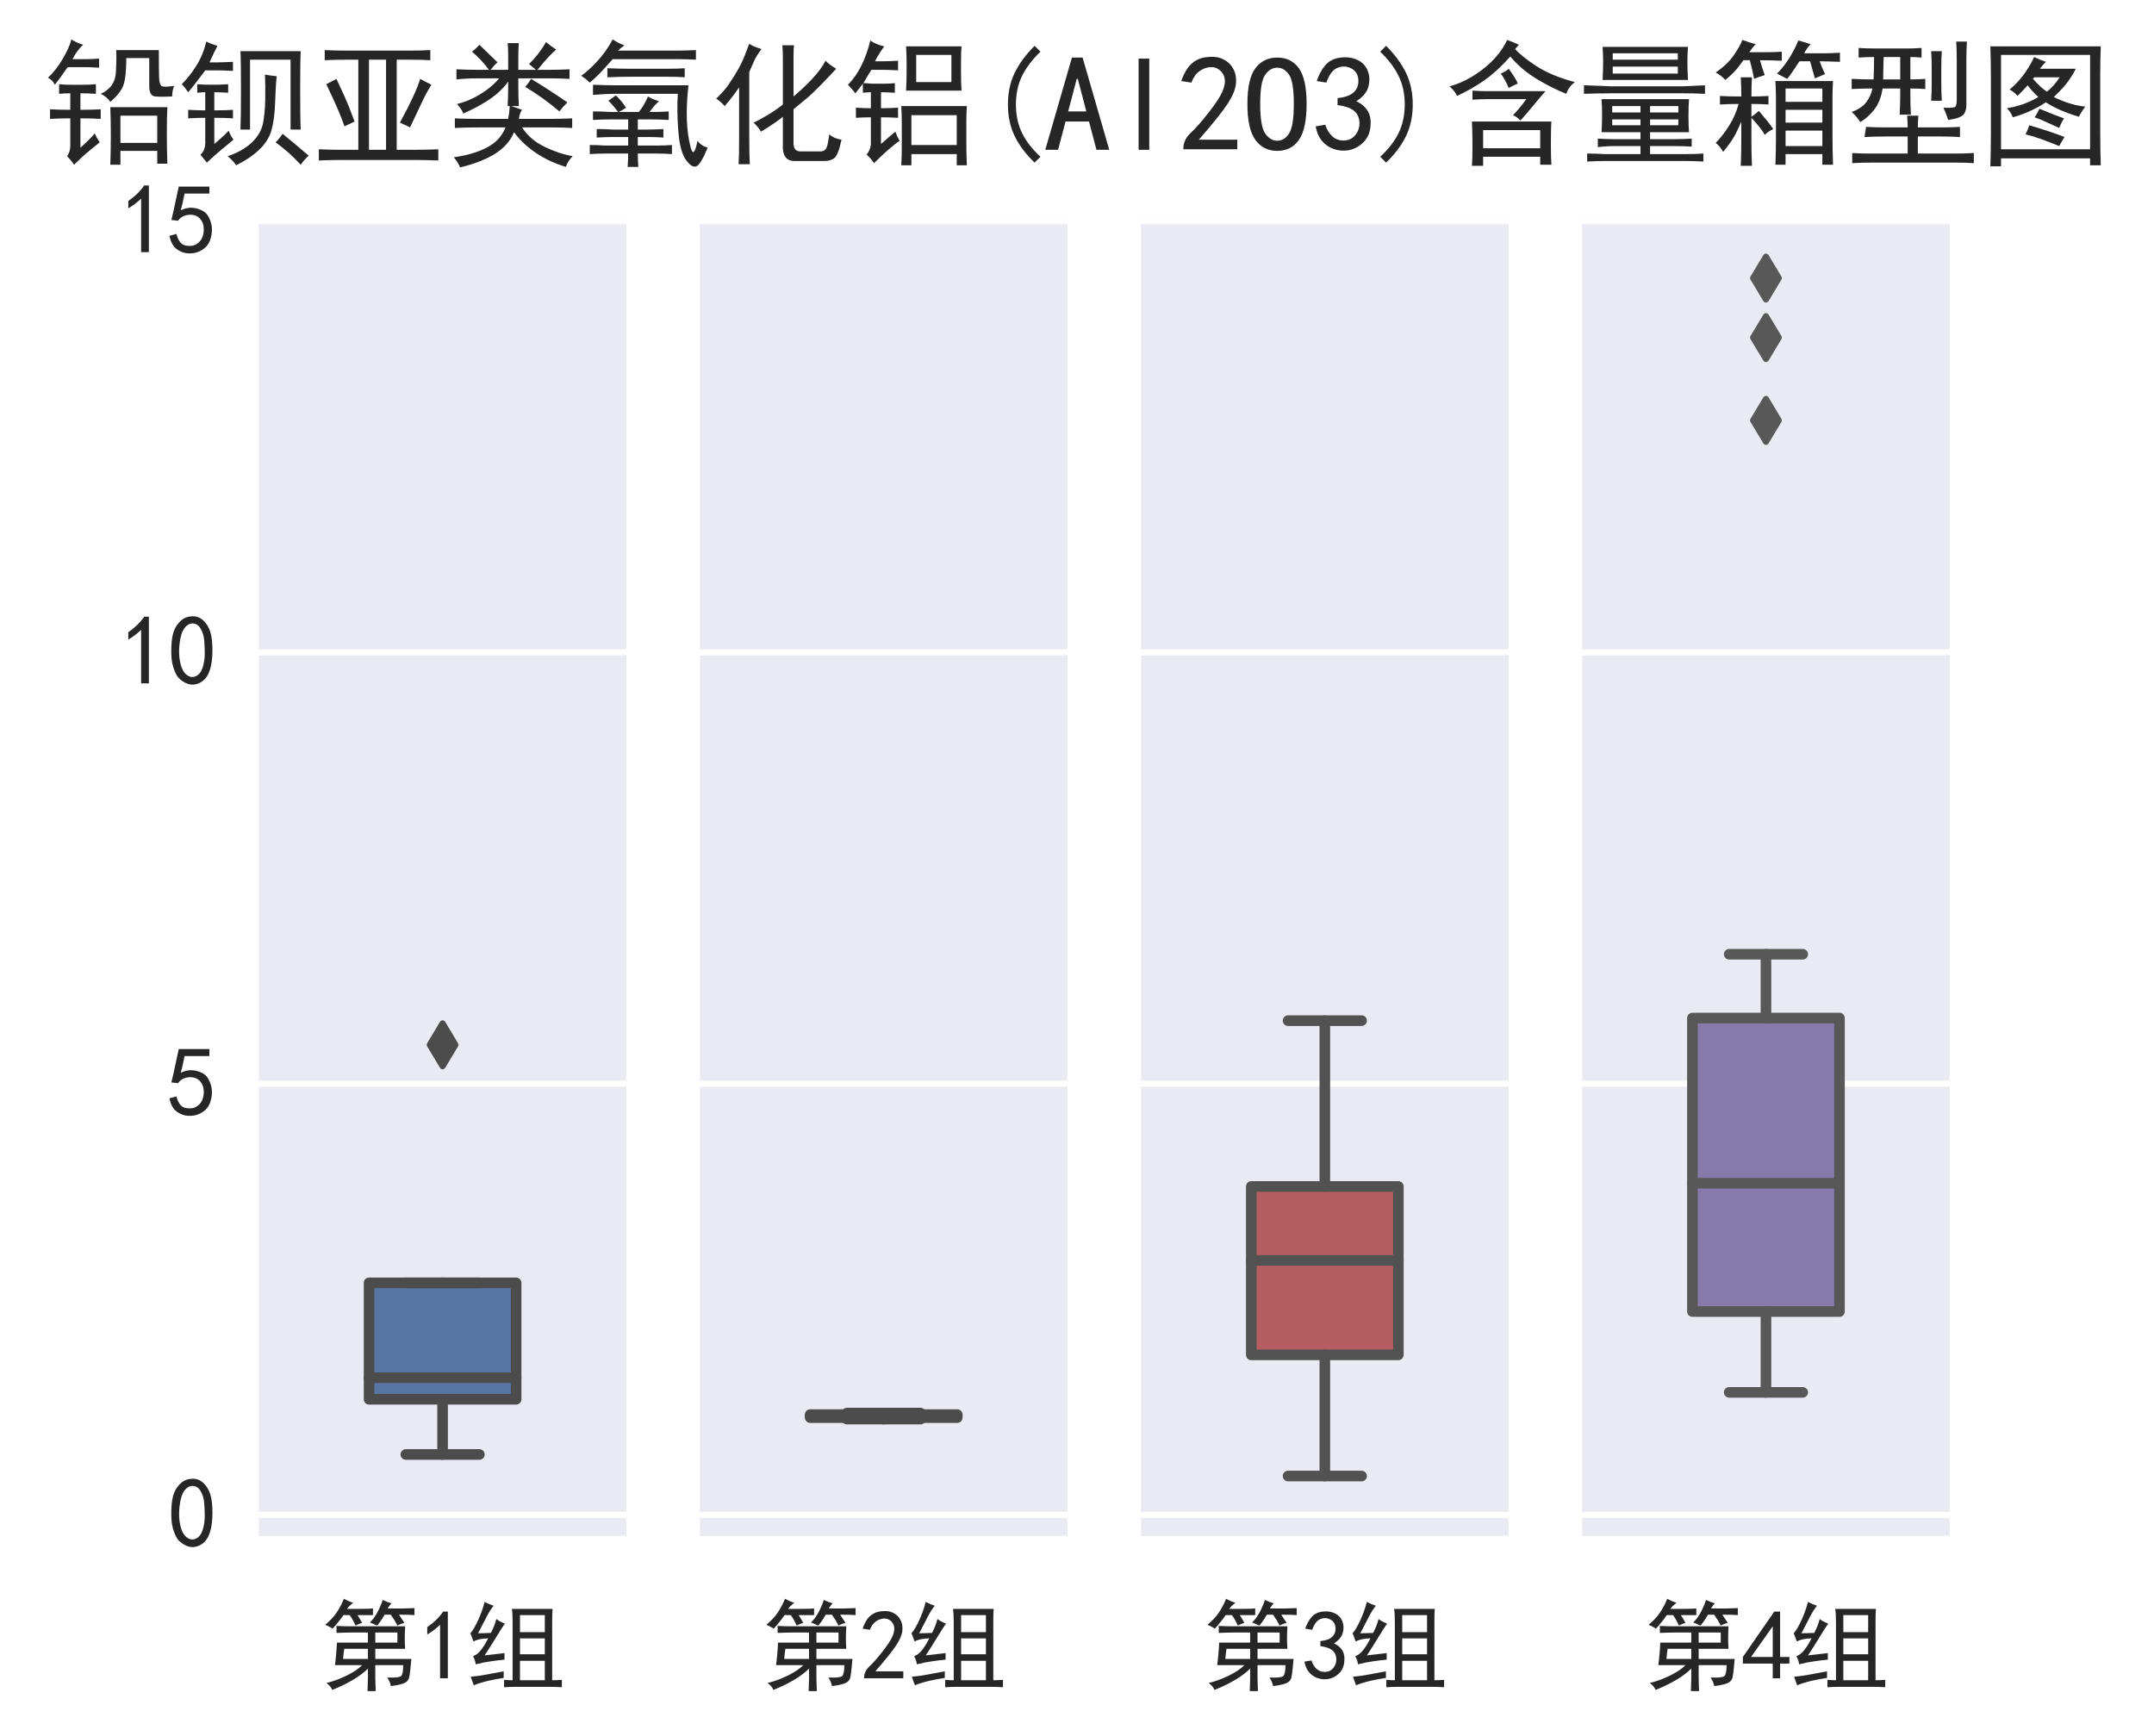 <?xml version="1.0" encoding="utf-8" standalone="no"?>
<!DOCTYPE svg PUBLIC "-//W3C//DTD SVG 1.1//EN"
  "http://www.w3.org/Graphics/SVG/1.1/DTD/svg11.dtd">
<svg xmlns:xlink="http://www.w3.org/1999/xlink" width="355.4pt" height="286.515pt" viewBox="0 0 355.4 286.515" xmlns="http://www.w3.org/2000/svg" version="1.1">
 <defs>
  <style type="text/css">*{stroke-linejoin: round; stroke-linecap: butt}</style>
 </defs>
 <g id="figure_1">
  <g id="patch_1">
   <path d="M 0 286.515 
L 355.4 286.515 
L 355.4 0 
L 0 0 
z
" style="fill: #ffffff"/>
  </g>
  <g id="axes_1">
   <g id="patch_2">
    <path d="M 42.7 253.44 
L 103.352 253.44 
L 103.352 36 
L 42.7 36 
z
" style="fill: #eaeaf2"/>
   </g>
   <g id="matplotlib.axis_1">
    <g id="xtick_1">
     <g id="line2d_1"/>
    </g>
    <g id="text_1">
     <!-- 第1组 -->
     <g style="fill: #262626" transform="translate(53.026 277.315)scale(0.16 -0.16)">
      <defs>
       <path id="SimHei-7b2c" d="M 4475 -350 
Q 4450 -125 4250 200 
Q 4900 175 5087 262 
Q 5275 350 5275 1000 
L 3475 1000 
L 3475 175 
Q 3475 -50 3500 -675 
L 2975 -675 
Q 3000 -25 3000 175 
L 3000 775 
Q 2625 400 2037 50 
Q 1450 -300 700 -600 
Q 600 -350 325 -150 
Q 900 -25 1600 312 
Q 2300 650 2625 1000 
L 875 1000 
Q 975 1750 1000 2450 
L 3000 2450 
L 3000 3100 
L 1975 3100 
Q 1525 3100 975 3075 
L 975 3525 
Q 1525 3500 1825 3500 
L 5400 3500 
Q 5375 3050 5375 2725 
Q 5375 2400 5400 2050 
L 3475 2050 
L 3475 1400 
L 5800 1400 
Q 5725 525 5662 225 
Q 5600 -75 5275 -187 
Q 4950 -300 4475 -350 
z
M 2050 5025 
Q 1775 4800 1650 4625 
L 2500 4625 
Q 3025 4625 3325 4650 
L 3325 4225 
L 2325 4225 
Q 2475 4000 2625 3725 
Q 2400 3650 2200 3550 
Q 2050 3900 1825 4225 
L 1425 4225 
Q 1150 3825 725 3350 
Q 500 3500 250 3600 
Q 700 3975 975 4375 
Q 1250 4775 1450 5275 
Q 1825 5075 2050 5025 
z
M 3600 3550 
Q 3350 3650 3125 3750 
Q 3375 3975 3600 4387 
Q 3825 4800 3950 5200 
Q 4225 5075 4525 4975 
Q 4400 4875 4275 4650 
L 5250 4650 
Q 5425 4650 6000 4675 
L 6000 4225 
Q 5625 4250 5000 4250 
Q 5175 4000 5350 3725 
Q 5075 3650 4900 3550 
Q 4725 3900 4475 4250 
L 4075 4250 
Q 3850 3850 3600 3550 
z
M 3000 1400 
L 3000 2050 
L 1475 2050 
Q 1425 1750 1400 1400 
L 3000 1400 
z
M 4900 2450 
L 4900 3100 
L 3475 3100 
L 3475 2450 
L 4900 2450 
z
" transform="scale(0.016)"/>
       <path id="SimHei-31" d="M 1400 3600 
Q 1075 3275 575 2975 
L 575 3450 
Q 1200 3875 1600 4450 
L 1900 4450 
L 1900 150 
L 1400 150 
L 1400 3600 
z
" transform="scale(0.016)"/>
       <path id="SimHei-7ec4" d="M 6125 -425 
Q 5750 -400 5225 -400 
L 3275 -400 
Q 2775 -400 2400 -425 
L 2400 50 
Q 2725 25 2950 25 
L 2950 3775 
Q 2950 4375 2900 4625 
L 5525 4625 
Q 5500 4400 5500 3775 
L 5500 25 
Q 5825 25 6125 50 
L 6125 -425 
z
M 1725 4825 
Q 1500 4550 1287 4137 
Q 1075 3725 725 3050 
Q 950 3050 1550 3075 
Q 1800 3550 1900 3975 
Q 2075 3825 2450 3675 
Q 2225 3350 1937 2875 
Q 1650 2400 1150 1625 
Q 1950 1725 2425 1775 
L 2425 1350 
Q 2100 1325 1575 1250 
Q 1050 1175 575 1050 
Q 550 1300 400 1575 
Q 675 1675 912 1975 
Q 1150 2275 1375 2725 
Q 1225 2725 950 2687 
Q 675 2650 425 2525 
Q 325 2825 225 3050 
Q 450 3300 712 3862 
Q 975 4425 1150 5075 
Q 1425 4925 1725 4825 
z
M 5025 25 
L 5025 1275 
L 3425 1275 
L 3425 25 
L 5025 25 
z
M 5025 3125 
L 5025 4225 
L 3425 4225 
L 3425 3125 
L 5025 3125 
z
M 5025 1700 
L 5025 2725 
L 3425 2725 
L 3425 1700 
L 5025 1700 
z
M 2375 175 
Q 1875 100 1375 -12 
Q 875 -125 450 -300 
Q 375 -75 250 250 
Q 925 325 1162 375 
Q 1400 425 2375 600 
L 2375 175 
z
" transform="scale(0.016)"/>
      </defs>
      <use xlink:href="#SimHei-7b2c"/>
      <use xlink:href="#SimHei-31" x="100"/>
      <use xlink:href="#SimHei-7ec4" x="150"/>
     </g>
    </g>
   </g>
   <g id="matplotlib.axis_2">
    <g id="ytick_1">
     <g id="line2d_2">
      <path d="M 42.7 249.96 
L 103.352 249.96 
" clip-path="url(#pba4dec452f)" style="fill: none; stroke: #ffffff; stroke-linecap: round"/>
     </g>
     <g id="line2d_3"/>
     <g id="text_2">
      <!-- 0 -->
      <g style="fill: #262626" transform="translate(27.7 255.46)scale(0.16 -0.16)">
       <defs>
        <path id="SimHei-30" d="M 225 2537 
Q 250 3200 412 3587 
Q 575 3975 875 4225 
Q 1175 4475 1612 4475 
Q 2050 4475 2375 4112 
Q 2700 3750 2800 3200 
Q 2900 2650 2862 1937 
Q 2825 1225 2612 775 
Q 2400 325 1975 150 
Q 1550 -25 1125 187 
Q 700 400 525 750 
Q 350 1100 275 1487 
Q 200 1875 225 2537 
z
M 750 2687 
Q 675 2000 800 1462 
Q 925 925 1212 700 
Q 1500 475 1800 612 
Q 2100 750 2237 1162 
Q 2375 1575 2375 2062 
Q 2375 2550 2337 2950 
Q 2300 3350 2112 3675 
Q 1925 4000 1612 4012 
Q 1300 4025 1062 3700 
Q 825 3375 750 2687 
z
" transform="scale(0.016)"/>
       </defs>
       <use xlink:href="#SimHei-30"/>
      </g>
     </g>
    </g>
    <g id="ytick_2">
     <g id="line2d_4">
      <path d="M 42.7 178.804 
L 103.352 178.804 
" clip-path="url(#pba4dec452f)" style="fill: none; stroke: #ffffff; stroke-linecap: round"/>
     </g>
     <g id="line2d_5"/>
     <g id="text_3">
      <!-- 5 -->
      <g style="fill: #262626" transform="translate(27.7 184.304)scale(0.16 -0.16)">
       <defs>
        <path id="SimHei-35" d="M 550 1325 
Q 725 650 1150 575 
Q 1575 500 1837 662 
Q 2100 825 2212 1087 
Q 2325 1350 2312 1675 
Q 2300 2000 2137 2225 
Q 1975 2450 1725 2525 
Q 1475 2600 1162 2525 
Q 850 2450 650 2175 
L 225 2225 
Q 275 2375 700 4375 
L 2675 4375 
L 2675 3925 
L 1075 3925 
Q 950 3250 825 2850 
Q 1200 3025 1525 3012 
Q 1850 3000 2150 2862 
Q 2450 2725 2587 2487 
Q 2725 2250 2787 2012 
Q 2850 1775 2837 1500 
Q 2825 1225 2725 937 
Q 2625 650 2425 462 
Q 2225 275 1937 162 
Q 1650 50 1275 75 
Q 900 100 562 350 
Q 225 600 100 1200 
L 550 1325 
z
" transform="scale(0.016)"/>
       </defs>
       <use xlink:href="#SimHei-35"/>
      </g>
     </g>
    </g>
    <g id="ytick_3">
     <g id="line2d_6">
      <path d="M 42.7 107.647 
L 103.352 107.647 
" clip-path="url(#pba4dec452f)" style="fill: none; stroke: #ffffff; stroke-linecap: round"/>
     </g>
     <g id="line2d_7"/>
     <g id="text_4">
      <!-- 10 -->
      <g style="fill: #262626" transform="translate(19.7 113.147)scale(0.16 -0.16)">
       <use xlink:href="#SimHei-31"/>
       <use xlink:href="#SimHei-30" x="50"/>
      </g>
     </g>
    </g>
    <g id="ytick_4">
     <g id="line2d_8">
      <path d="M 42.7 36.491 
L 103.352 36.491 
" clip-path="url(#pba4dec452f)" style="fill: none; stroke: #ffffff; stroke-linecap: round"/>
     </g>
     <g id="line2d_9"/>
     <g id="text_5">
      <!-- 15 -->
      <g style="fill: #262626" transform="translate(19.7 41.991)scale(0.16 -0.16)">
       <use xlink:href="#SimHei-31"/>
       <use xlink:href="#SimHei-35" x="50"/>
      </g>
     </g>
    </g>
   </g>
   <g id="patch_3">
    <path d="M 60.896 230.891 
L 85.157 230.891 
L 85.157 211.678 
L 60.896 211.678 
L 60.896 230.891 
z
" clip-path="url(#pba4dec452f)" style="fill: #5875a4; stroke: #4c4c4c; stroke-width: 1.75; stroke-linejoin: miter"/>
   </g>
   <g id="line2d_10">
    <path d="M 73.026 230.891 
L 73.026 239.999 
" clip-path="url(#pba4dec452f)" style="fill: none; stroke: #4c4c4c; stroke-width: 1.75; stroke-linecap: round"/>
   </g>
   <g id="line2d_11">
    <path d="M 73.026 211.678 
L 73.026 211.678 
" clip-path="url(#pba4dec452f)" style="fill: none; stroke: #4c4c4c; stroke-width: 1.75; stroke-linecap: round"/>
   </g>
   <g id="line2d_12">
    <path d="M 66.961 239.999 
L 79.091 239.999 
" clip-path="url(#pba4dec452f)" style="fill: none; stroke: #4c4c4c; stroke-width: 1.75; stroke-linecap: round"/>
   </g>
   <g id="line2d_13">
    <path d="M 66.961 211.678 
L 79.091 211.678 
" clip-path="url(#pba4dec452f)" style="fill: none; stroke: #4c4c4c; stroke-width: 1.75; stroke-linecap: round"/>
   </g>
   <g id="line2d_14">
    <defs>
     <path id="m42b0f1235b" d="M 0 3.536 
L 2.121 0 
L 0 -3.536 
L -2.121 0 
z
" style="stroke: #4c4c4c; stroke-linejoin: miter"/>
    </defs>
    <g clip-path="url(#pba4dec452f)">
     <use xlink:href="#m42b0f1235b" x="73.026" y="172.4" style="fill: #4c4c4c; stroke: #4c4c4c; stroke-linejoin: miter"/>
    </g>
   </g>
   <g id="line2d_15">
    <path d="M 60.896 227.333 
L 85.157 227.333 
" clip-path="url(#pba4dec452f)" style="fill: none; stroke: #4c4c4c; stroke-width: 1.75; stroke-linecap: round"/>
   </g>
   <g id="patch_4">
    <path d="M 42.7 253.44 
L 42.7 36 
" style="fill: none"/>
   </g>
   <g id="patch_5">
    <path d="M 103.352 253.44 
L 103.352 36 
" style="fill: none"/>
   </g>
   <g id="patch_6">
    <path d="M 42.7 253.44 
L 103.352 253.44 
" style="fill: none"/>
   </g>
   <g id="patch_7">
    <path d="M 42.7 36 
L 103.352 36 
" style="fill: none"/>
   </g>
  </g>
  <g id="axes_2">
   <g id="patch_8">
    <path d="M 115.483 253.44 
L 176.135 253.44 
L 176.135 36 
L 115.483 36 
z
" style="fill: #eaeaf2"/>
   </g>
   <g id="matplotlib.axis_3">
    <g id="xtick_2">
     <g id="line2d_16"/>
    </g>
    <g id="text_6">
     <!-- 第2组 -->
     <g style="fill: #262626" transform="translate(125.809 277.315)scale(0.16 -0.16)">
      <defs>
       <path id="SimHei-32" d="M 300 250 
Q 325 625 650 925 
Q 975 1225 1475 1862 
Q 1975 2500 2125 2850 
Q 2275 3200 2237 3450 
Q 2200 3700 2000 3862 
Q 1800 4025 1537 4000 
Q 1275 3975 1037 3800 
Q 800 3625 675 3275 
L 200 3350 
Q 400 3925 712 4187 
Q 1025 4450 1450 4475 
Q 1700 4500 1900 4462 
Q 2100 4425 2312 4287 
Q 2525 4150 2662 3875 
Q 2800 3600 2762 3212 
Q 2725 2825 2375 2287 
Q 2025 1750 1025 600 
L 2825 600 
L 2825 150 
L 300 150 
L 300 250 
z
" transform="scale(0.016)"/>
      </defs>
      <use xlink:href="#SimHei-7b2c"/>
      <use xlink:href="#SimHei-32" x="100"/>
      <use xlink:href="#SimHei-7ec4" x="150"/>
     </g>
    </g>
   </g>
   <g id="matplotlib.axis_4">
    <g id="ytick_5">
     <g id="line2d_17">
      <path d="M 115.483 249.96 
L 176.135 249.96 
" clip-path="url(#peca3b4b7bd)" style="fill: none; stroke: #ffffff; stroke-linecap: round"/>
     </g>
     <g id="line2d_18"/>
    </g>
    <g id="ytick_6">
     <g id="line2d_19">
      <path d="M 115.483 178.804 
L 176.135 178.804 
" clip-path="url(#peca3b4b7bd)" style="fill: none; stroke: #ffffff; stroke-linecap: round"/>
     </g>
     <g id="line2d_20"/>
    </g>
    <g id="ytick_7">
     <g id="line2d_21">
      <path d="M 115.483 107.647 
L 176.135 107.647 
" clip-path="url(#peca3b4b7bd)" style="fill: none; stroke: #ffffff; stroke-linecap: round"/>
     </g>
     <g id="line2d_22"/>
    </g>
    <g id="ytick_8">
     <g id="line2d_23">
      <path d="M 115.483 36.491 
L 176.135 36.491 
" clip-path="url(#peca3b4b7bd)" style="fill: none; stroke: #ffffff; stroke-linecap: round"/>
     </g>
     <g id="line2d_24"/>
    </g>
   </g>
   <g id="patch_9">
    <path d="M 133.678 233.915 
L 157.939 233.915 
L 157.939 233.417 
L 133.678 233.417 
L 133.678 233.915 
z
" clip-path="url(#peca3b4b7bd)" style="fill: #5f9e6e; stroke: #4c4c4c; stroke-width: 1.75; stroke-linejoin: miter"/>
   </g>
   <g id="line2d_25">
    <path d="M 145.809 233.915 
L 145.809 234.164 
" clip-path="url(#peca3b4b7bd)" style="fill: none; stroke: #4c4c4c; stroke-width: 1.75; stroke-linecap: round"/>
   </g>
   <g id="line2d_26">
    <path d="M 145.809 233.417 
L 145.809 233.168 
" clip-path="url(#peca3b4b7bd)" style="fill: none; stroke: #4c4c4c; stroke-width: 1.75; stroke-linecap: round"/>
   </g>
   <g id="line2d_27">
    <path d="M 139.743 234.164 
L 151.874 234.164 
" clip-path="url(#peca3b4b7bd)" style="fill: none; stroke: #4c4c4c; stroke-width: 1.75; stroke-linecap: round"/>
   </g>
   <g id="line2d_28">
    <path d="M 139.743 233.168 
L 151.874 233.168 
" clip-path="url(#peca3b4b7bd)" style="fill: none; stroke: #4c4c4c; stroke-width: 1.75; stroke-linecap: round"/>
   </g>
   <g id="line2d_29"/>
   <g id="line2d_30">
    <path d="M 133.678 233.666 
L 157.939 233.666 
" clip-path="url(#peca3b4b7bd)" style="fill: none; stroke: #4c4c4c; stroke-width: 1.75; stroke-linecap: round"/>
   </g>
   <g id="patch_10">
    <path d="M 115.483 253.44 
L 115.483 36 
" style="fill: none"/>
   </g>
   <g id="patch_11">
    <path d="M 176.135 253.44 
L 176.135 36 
" style="fill: none"/>
   </g>
   <g id="patch_12">
    <path d="M 115.483 253.44 
L 176.135 253.44 
" style="fill: none"/>
   </g>
   <g id="patch_13">
    <path d="M 115.483 36 
L 176.135 36 
" style="fill: none"/>
   </g>
  </g>
  <g id="axes_3">
   <g id="patch_14">
    <path d="M 188.265 253.44 
L 248.917 253.44 
L 248.917 36 
L 188.265 36 
z
" style="fill: #eaeaf2"/>
   </g>
   <g id="matplotlib.axis_5">
    <g id="xtick_3">
     <g id="line2d_31"/>
    </g>
    <g id="text_7">
     <!-- 第3组 -->
     <g style="fill: #262626" transform="translate(198.591 277.315)scale(0.16 -0.16)">
      <defs>
       <path id="SimHei-33" d="M 250 1225 
L 700 1300 
Q 800 975 1025 762 
Q 1250 550 1587 562 
Q 1925 575 2125 837 
Q 2325 1100 2300 1437 
Q 2275 1775 2037 1962 
Q 1800 2150 1275 2225 
L 1275 2550 
Q 1800 2600 2037 2825 
Q 2275 3050 2250 3412 
Q 2225 3775 1925 3937 
Q 1625 4100 1287 3975 
Q 950 3850 750 3275 
L 300 3350 
Q 450 3800 712 4100 
Q 975 4400 1425 4450 
Q 1875 4500 2212 4337 
Q 2550 4175 2687 3837 
Q 2825 3500 2725 3100 
Q 2625 2700 2150 2400 
Q 2500 2250 2687 1950 
Q 2875 1650 2812 1162 
Q 2750 675 2375 375 
Q 2000 75 1525 87 
Q 1050 100 700 387 
Q 350 675 250 1225 
z
" transform="scale(0.016)"/>
      </defs>
      <use xlink:href="#SimHei-7b2c"/>
      <use xlink:href="#SimHei-33" x="100"/>
      <use xlink:href="#SimHei-7ec4" x="150"/>
     </g>
    </g>
   </g>
   <g id="matplotlib.axis_6">
    <g id="ytick_9">
     <g id="line2d_32">
      <path d="M 188.265 249.96 
L 248.917 249.96 
" clip-path="url(#pafc2a4e8fc)" style="fill: none; stroke: #ffffff; stroke-linecap: round"/>
     </g>
     <g id="line2d_33"/>
    </g>
    <g id="ytick_10">
     <g id="line2d_34">
      <path d="M 188.265 178.804 
L 248.917 178.804 
" clip-path="url(#pafc2a4e8fc)" style="fill: none; stroke: #ffffff; stroke-linecap: round"/>
     </g>
     <g id="line2d_35"/>
    </g>
    <g id="ytick_11">
     <g id="line2d_36">
      <path d="M 188.265 107.647 
L 248.917 107.647 
" clip-path="url(#pafc2a4e8fc)" style="fill: none; stroke: #ffffff; stroke-linecap: round"/>
     </g>
     <g id="line2d_37"/>
    </g>
    <g id="ytick_12">
     <g id="line2d_38">
      <path d="M 188.265 36.491 
L 248.917 36.491 
" clip-path="url(#pafc2a4e8fc)" style="fill: none; stroke: #ffffff; stroke-linecap: round"/>
     </g>
     <g id="line2d_39"/>
    </g>
   </g>
   <g id="patch_15">
    <path d="M 206.461 223.561 
L 230.722 223.561 
L 230.722 195.775 
L 206.461 195.775 
L 206.461 223.561 
z
" clip-path="url(#pafc2a4e8fc)" style="fill: #b55d60; stroke: #525252; stroke-width: 1.75; stroke-linejoin: miter"/>
   </g>
   <g id="line2d_40">
    <path d="M 218.591 223.561 
L 218.591 243.556 
" clip-path="url(#pafc2a4e8fc)" style="fill: none; stroke: #525252; stroke-width: 1.75; stroke-linecap: round"/>
   </g>
   <g id="line2d_41">
    <path d="M 218.591 195.775 
L 218.591 168.415 
" clip-path="url(#pafc2a4e8fc)" style="fill: none; stroke: #525252; stroke-width: 1.75; stroke-linecap: round"/>
   </g>
   <g id="line2d_42">
    <path d="M 212.526 243.556 
L 224.657 243.556 
" clip-path="url(#pafc2a4e8fc)" style="fill: none; stroke: #525252; stroke-width: 1.75; stroke-linecap: round"/>
   </g>
   <g id="line2d_43">
    <path d="M 212.526 168.415 
L 224.657 168.415 
" clip-path="url(#pafc2a4e8fc)" style="fill: none; stroke: #525252; stroke-width: 1.75; stroke-linecap: round"/>
   </g>
   <g id="line2d_44"/>
   <g id="line2d_45">
    <path d="M 206.461 207.978 
L 230.722 207.978 
" clip-path="url(#pafc2a4e8fc)" style="fill: none; stroke: #525252; stroke-width: 1.75; stroke-linecap: round"/>
   </g>
   <g id="patch_16">
    <path d="M 188.265 253.44 
L 188.265 36 
" style="fill: none"/>
   </g>
   <g id="patch_17">
    <path d="M 248.917 253.44 
L 248.917 36 
" style="fill: none"/>
   </g>
   <g id="patch_18">
    <path d="M 188.265 253.44 
L 248.917 253.44 
" style="fill: none"/>
   </g>
   <g id="patch_19">
    <path d="M 188.265 36 
L 248.917 36 
" style="fill: none"/>
   </g>
  </g>
  <g id="axes_4">
   <g id="patch_20">
    <path d="M 261.048 253.44 
L 321.7 253.44 
L 321.7 36 
L 261.048 36 
z
" style="fill: #eaeaf2"/>
   </g>
   <g id="matplotlib.axis_7">
    <g id="xtick_4">
     <g id="line2d_46"/>
    </g>
    <g id="text_8">
     <!-- 第4组 -->
     <g style="fill: #262626" transform="translate(271.374 277.315)scale(0.16 -0.16)">
      <defs>
       <path id="SimHei-34" d="M 2000 1100 
L 75 1100 
L 75 1525 
L 2100 4450 
L 2475 4450 
L 2475 1525 
L 3075 1525 
L 3075 1100 
L 2475 1100 
L 2475 150 
L 2000 150 
L 2000 1100 
z
M 2000 1525 
L 2000 3500 
L 600 1525 
L 2000 1525 
z
" transform="scale(0.016)"/>
      </defs>
      <use xlink:href="#SimHei-7b2c"/>
      <use xlink:href="#SimHei-34" x="100"/>
      <use xlink:href="#SimHei-7ec4" x="150"/>
     </g>
    </g>
   </g>
   <g id="matplotlib.axis_8">
    <g id="ytick_13">
     <g id="line2d_47">
      <path d="M 261.048 249.96 
L 321.7 249.96 
" clip-path="url(#p0c6ac18c89)" style="fill: none; stroke: #ffffff; stroke-linecap: round"/>
     </g>
     <g id="line2d_48"/>
    </g>
    <g id="ytick_14">
     <g id="line2d_49">
      <path d="M 261.048 178.804 
L 321.7 178.804 
" clip-path="url(#p0c6ac18c89)" style="fill: none; stroke: #ffffff; stroke-linecap: round"/>
     </g>
     <g id="line2d_50"/>
    </g>
    <g id="ytick_15">
     <g id="line2d_51">
      <path d="M 261.048 107.647 
L 321.7 107.647 
" clip-path="url(#p0c6ac18c89)" style="fill: none; stroke: #ffffff; stroke-linecap: round"/>
     </g>
     <g id="line2d_52"/>
    </g>
    <g id="ytick_16">
     <g id="line2d_53">
      <path d="M 261.048 36.491 
L 321.7 36.491 
" clip-path="url(#p0c6ac18c89)" style="fill: none; stroke: #ffffff; stroke-linecap: round"/>
     </g>
     <g id="line2d_54"/>
    </g>
   </g>
   <g id="patch_21">
    <path d="M 279.243 216.41 
L 303.504 216.41 
L 303.504 167.988 
L 279.243 167.988 
L 279.243 216.41 
z
" clip-path="url(#p0c6ac18c89)" style="fill: #857aaa; stroke: #585858; stroke-width: 1.75; stroke-linejoin: miter"/>
   </g>
   <g id="line2d_55">
    <path d="M 291.374 216.41 
L 291.374 229.752 
" clip-path="url(#p0c6ac18c89)" style="fill: none; stroke: #585858; stroke-width: 1.75; stroke-linecap: round"/>
   </g>
   <g id="line2d_56">
    <path d="M 291.374 167.988 
L 291.374 157.457 
" clip-path="url(#p0c6ac18c89)" style="fill: none; stroke: #585858; stroke-width: 1.75; stroke-linecap: round"/>
   </g>
   <g id="line2d_57">
    <path d="M 285.309 229.752 
L 297.439 229.752 
" clip-path="url(#p0c6ac18c89)" style="fill: none; stroke: #585858; stroke-width: 1.75; stroke-linecap: round"/>
   </g>
   <g id="line2d_58">
    <path d="M 285.309 157.457 
L 297.439 157.457 
" clip-path="url(#p0c6ac18c89)" style="fill: none; stroke: #585858; stroke-width: 1.75; stroke-linecap: round"/>
   </g>
   <g id="line2d_59">
    <defs>
     <path id="m3d9452dab5" d="M 0 3.536 
L 2.121 0 
L 0 -3.536 
L -2.121 0 
z
" style="stroke: #585858; stroke-linejoin: miter"/>
    </defs>
    <g clip-path="url(#p0c6ac18c89)">
     <use xlink:href="#m3d9452dab5" x="291.374" y="69.365" style="fill: #585858; stroke: #585858; stroke-linejoin: miter"/>
     <use xlink:href="#m3d9452dab5" x="291.374" y="55.703" style="fill: #585858; stroke: #585858; stroke-linejoin: miter"/>
     <use xlink:href="#m3d9452dab5" x="291.374" y="45.884" style="fill: #585858; stroke: #585858; stroke-linejoin: miter"/>
    </g>
   </g>
   <g id="line2d_60">
    <path d="M 279.243 195.241 
L 303.504 195.241 
" clip-path="url(#p0c6ac18c89)" style="fill: none; stroke: #585858; stroke-width: 1.75; stroke-linecap: round"/>
   </g>
   <g id="patch_22">
    <path d="M 261.048 253.44 
L 261.048 36 
" style="fill: none"/>
   </g>
   <g id="patch_23">
    <path d="M 321.7 253.44 
L 321.7 36 
" style="fill: none"/>
   </g>
   <g id="patch_24">
    <path d="M 261.048 253.44 
L 321.7 253.44 
" style="fill: none"/>
   </g>
   <g id="patch_25">
    <path d="M 261.048 36 
L 321.7 36 
" style="fill: none"/>
   </g>
  </g>
  <g id="text_9">
   <!-- 铅钡亚类氧化铝(Al2O3)含量箱型图 -->
   <g style="fill: #262626" transform="translate(7.2 25.161)scale(0.22 -0.22)">
    <defs>
     <path id="SimHei-94c5" d="M 5800 2125 
Q 5775 1700 5775 900 
Q 5775 100 5800 -525 
L 5325 -525 
L 5325 75 
L 3600 75 
L 3600 -575 
L 3125 -575 
Q 3150 100 3150 800 
Q 3150 1525 3125 2125 
L 5800 2125 
z
M 2400 900 
Q 2450 750 2625 475 
Q 2500 375 2150 87 
Q 1800 -200 1425 -575 
Q 1275 -350 1100 -175 
Q 1250 50 1250 300 
L 1250 1600 
Q 725 1600 300 1575 
L 300 2025 
Q 725 2000 1250 2000 
L 1250 2775 
Q 975 2775 725 2750 
L 725 3200 
Q 975 3175 1275 3175 
L 1900 3175 
Q 2200 3175 2450 3200 
L 2450 2750 
Q 2050 2775 1725 2775 
L 1725 2000 
Q 2300 2000 2675 2025 
L 2675 1575 
Q 2300 1600 1725 1600 
L 1725 225 
Q 2200 650 2400 900 
z
M 6125 3125 
Q 6025 2925 6025 2625 
Q 5525 2600 5237 2625 
Q 4950 2650 4950 3100 
L 4950 4425 
L 3875 4425 
Q 3875 3525 3737 3150 
Q 3600 2775 3125 2375 
Q 2950 2625 2675 2750 
Q 3350 3050 3387 3762 
Q 3425 4475 3400 4800 
L 5400 4800 
Q 5400 3850 5412 3512 
Q 5425 3175 5537 3112 
Q 5650 3050 6125 3125 
z
M 5325 450 
L 5325 1725 
L 3600 1725 
L 3600 450 
L 5325 450 
z
M 1850 5050 
Q 1575 4800 1350 4375 
L 2000 4375 
Q 2225 4375 2600 4400 
L 2600 3975 
Q 2225 4000 1975 4000 
L 1125 4000 
Q 750 3450 525 3175 
Q 400 3425 200 3500 
Q 575 3850 887 4375 
Q 1200 4900 1300 5300 
Q 1525 5150 1850 5050 
z
" transform="scale(0.016)"/>
     <path id="SimHei-94a1" d="M 5800 4750 
Q 5775 4350 5775 2925 
Q 5775 1500 5800 1075 
L 5325 1075 
L 5325 4350 
L 3425 4350 
L 3425 1075 
L 2975 1075 
Q 3000 1575 3000 2925 
Q 3000 4300 2975 4750 
L 5800 4750 
z
M 950 3200 
Q 1250 3175 1650 3175 
Q 2050 3175 2400 3200 
L 2400 2800 
Q 2000 2825 1750 2825 
L 1750 1975 
Q 2350 1975 2625 2000 
L 2625 1600 
Q 2300 1625 1750 1625 
L 1750 400 
Q 2175 750 2425 1025 
Q 2500 800 2650 600 
Q 2400 400 2087 137 
Q 1775 -125 1400 -475 
Q 1225 -250 1100 -100 
Q 1350 100 1325 575 
L 1325 1625 
Q 950 1625 525 1600 
L 525 2000 
Q 975 1975 1325 1975 
L 1325 2825 
Q 1150 2825 950 2800 
L 950 3200 
z
M 4675 3575 
Q 4625 3125 4600 2337 
Q 4575 1550 4425 1025 
Q 4275 525 3850 125 
Q 3425 -275 2775 -600 
Q 2625 -375 2375 -175 
Q 3050 50 3475 437 
Q 3900 825 4025 1325 
Q 4125 1825 4137 2475 
Q 4150 3125 4125 3650 
Q 4400 3600 4675 3575 
z
M 1900 5000 
Q 1775 4775 1525 4225 
L 1950 4225 
Q 2125 4225 2625 4250 
L 2625 3825 
Q 2100 3850 1800 3850 
L 1325 3850 
Q 1100 3550 900 3287 
Q 700 3025 525 2825 
Q 375 3050 225 3200 
Q 600 3575 912 4075 
Q 1225 4575 1375 5200 
Q 1625 5075 1900 5000 
z
M 4950 875 
Q 5600 350 6175 -150 
Q 5975 -325 5800 -575 
Q 5250 25 4625 475 
Q 4800 650 4950 875 
z
" transform="scale(0.016)"/>
     <path id="SimHei-4e9a" d="M 4650 4775 
Q 5175 4775 5625 4800 
L 5625 4325 
Q 5200 4350 4650 4350 
L 4050 4350 
L 4050 125 
L 4775 125 
Q 5375 125 6000 150 
L 6000 -375 
Q 5400 -350 4800 -350 
L 1500 -350 
Q 950 -350 400 -375 
L 400 150 
Q 950 125 1500 125 
L 2250 125 
L 2250 4350 
L 1700 4350 
Q 1175 4350 675 4325 
L 675 4800 
Q 1175 4775 1700 4775 
L 4650 4775 
z
M 3550 125 
L 3550 4350 
L 2750 4350 
L 2750 125 
L 3550 125 
z
M 1225 3450 
Q 1400 3075 1600 2637 
Q 1800 2200 2075 1450 
Q 1800 1325 1600 1225 
Q 1400 1850 750 3200 
Q 1000 3325 1225 3450 
z
M 5675 3175 
Q 5425 2775 5212 2312 
Q 5000 1850 4675 1175 
Q 4425 1300 4200 1400 
Q 4950 2775 5150 3450 
Q 5375 3325 5675 3175 
z
" transform="scale(0.016)"/>
     <path id="SimHei-7c7b" d="M 2125 3875 
Q 1750 4375 1325 4725 
Q 1525 4875 1675 5050 
L 2525 4225 
Q 2400 4125 2200 3875 
L 3025 3875 
L 3025 4550 
Q 3025 4900 3000 5125 
L 3525 5125 
Q 3500 4850 3500 4550 
L 3500 3875 
L 4325 3875 
Q 4125 4050 4000 4150 
Q 4450 4575 4800 5175 
Q 5000 5000 5275 4825 
Q 5100 4675 4912 4475 
Q 4725 4275 4400 3875 
L 5025 3875 
Q 5425 3875 5900 3900 
L 5900 3450 
Q 5425 3475 5025 3475 
L 3500 3475 
L 3500 3050 
Q 3500 2650 3525 2175 
L 3175 2175 
Q 3475 2075 3675 2000 
Q 3575 1875 3525 1575 
L 5025 1575 
Q 5525 1575 6025 1600 
L 6025 1150 
Q 5550 1175 5050 1175 
L 3675 1175 
Q 4050 600 4712 275 
Q 5375 -50 6050 -175 
Q 5850 -350 5725 -675 
Q 4975 -450 4350 -37 
Q 3725 375 3300 950 
Q 3050 350 2425 -50 
Q 1800 -450 775 -700 
Q 650 -425 475 -225 
Q 1375 -100 2012 225 
Q 2650 550 2900 1175 
L 1625 1175 
Q 1025 1175 525 1150 
L 525 1600 
Q 950 1575 1600 1575 
L 3025 1575 
Q 3075 1825 3100 2175 
L 3000 2175 
Q 3025 2675 3025 3050 
L 3025 3325 
Q 2725 2900 2237 2550 
Q 1750 2200 925 1825 
Q 850 2025 625 2275 
Q 1175 2400 1725 2737 
Q 2275 3075 2600 3475 
L 1550 3475 
Q 1050 3475 600 3425 
L 600 3900 
Q 1075 3875 1550 3875 
L 2125 3875 
z
M 4100 3450 
Q 4850 3000 5800 2350 
Q 5575 2125 5425 1925 
Q 4700 2550 3825 3075 
Q 3975 3250 4100 3450 
z
" transform="scale(0.016)"/>
     <path id="SimHei-6c27" d="M 1825 2675 
Q 2125 2375 2300 2100 
Q 2125 1975 1950 1900 
L 2900 1900 
Q 3150 2200 3325 2625 
Q 3525 2500 3850 2400 
Q 3700 2300 3400 1900 
L 3625 1900 
Q 3950 1900 4300 1925 
L 4300 1525 
Q 3825 1550 3525 1550 
L 2850 1550 
L 2850 1075 
L 3400 1075 
Q 3675 1075 4050 1100 
L 4050 700 
Q 3675 725 3400 725 
L 2850 725 
L 2850 325 
L 3775 325 
Q 4075 325 4450 350 
L 4450 -75 
Q 4075 -50 3775 -50 
L 2850 -50 
Q 2850 -350 2875 -675 
L 2375 -675 
Q 2400 -350 2400 -50 
L 1325 -50 
Q 975 -50 600 -75 
L 600 350 
Q 975 350 1325 325 
L 2400 325 
L 2400 725 
L 1700 725 
Q 1300 725 925 700 
L 925 1100 
Q 1300 1100 1675 1075 
L 2400 1075 
L 2400 1550 
L 1525 1550 
Q 1200 1550 750 1525 
L 750 1925 
Q 1200 1925 1525 1900 
L 1925 1900 
Q 1725 2175 1475 2425 
Q 1600 2525 1825 2675 
z
M 1775 2750 
Q 1375 2750 750 2700 
L 750 3175 
Q 1375 3150 1775 3150 
L 5225 3150 
Q 5125 2250 5150 1537 
Q 5175 825 5325 250 
Q 5475 -325 5650 550 
Q 5800 325 6125 225 
Q 5800 -575 5587 -650 
Q 5375 -725 5100 -337 
Q 4825 50 4750 1000 
Q 4675 1950 4725 2750 
L 1775 2750 
z
M 2225 5025 
Q 2050 4900 1925 4775 
L 4675 4775 
Q 5000 4775 5575 4800 
L 5575 4350 
Q 5125 4375 4725 4375 
L 1675 4375 
Q 1475 4150 1212 3862 
Q 950 3575 600 3275 
Q 450 3425 200 3600 
Q 500 3800 925 4250 
Q 1350 4700 1675 5300 
Q 1925 5125 2225 5025 
z
M 4250 3925 
Q 4725 3925 5050 3950 
L 5050 3525 
Q 4725 3550 4250 3550 
L 2500 3550 
Q 2025 3550 1425 3525 
L 1425 3950 
Q 2025 3925 2500 3925 
L 4250 3925 
z
" transform="scale(0.016)"/>
     <path id="SimHei-5316" d="M 3925 5025 
Q 3900 4900 3900 4400 
L 3900 2625 
Q 4375 3025 4775 3450 
Q 5175 3875 5400 4300 
Q 5600 4100 5900 3925 
Q 5700 3700 5225 3212 
Q 4750 2725 4487 2512 
Q 4225 2300 3900 2025 
L 3900 450 
Q 3900 50 4225 50 
L 5200 50 
Q 5400 75 5462 262 
Q 5525 450 5575 850 
Q 5800 650 6150 600 
Q 6000 -100 5825 -250 
Q 5650 -400 5350 -400 
L 3950 -400 
Q 3425 -400 3400 200 
L 3400 1675 
Q 3225 1525 2962 1350 
Q 2700 1175 2375 975 
Q 2225 1225 2025 1400 
Q 2350 1550 2737 1787 
Q 3125 2025 3400 2250 
L 3400 4500 
Q 3400 4800 3375 5025 
L 3925 5025 
z
M 2400 4850 
Q 2175 4550 2075 4337 
Q 1975 4125 1825 3775 
L 1825 675 
Q 1825 -75 1850 -550 
L 1325 -550 
Q 1350 -125 1350 650 
L 1350 3050 
Q 1125 2725 962 2525 
Q 800 2325 675 2175 
Q 500 2375 275 2525 
Q 625 2850 875 3212 
Q 1125 3575 1312 3912 
Q 1500 4250 1625 4575 
Q 1750 4900 1825 5100 
Q 1975 4975 2400 4850 
z
" transform="scale(0.016)"/>
     <path id="SimHei-94dd" d="M 5775 2175 
Q 5750 1850 5750 1375 
L 5750 475 
Q 5750 -75 5775 -600 
L 5300 -600 
L 5300 -75 
L 3175 -75 
L 3175 -600 
L 2700 -600 
Q 2725 -175 2725 375 
L 2725 1350 
Q 2725 1775 2700 2175 
L 5775 2175 
z
M 5525 4975 
Q 5500 4700 5500 4250 
L 5500 3825 
Q 5500 3250 5525 2900 
L 2925 2900 
Q 2950 3375 2950 3725 
L 2950 4225 
Q 2950 4625 2925 4975 
L 5525 4975 
z
M 1975 3225 
Q 2150 3225 2400 3250 
L 2400 2800 
Q 2000 2825 1750 2825 
L 1750 2075 
Q 2150 2075 2550 2100 
L 2550 1625 
Q 2150 1650 1750 1650 
L 1750 400 
Q 2175 775 2425 975 
Q 2500 750 2625 550 
Q 2400 400 2087 125 
Q 1775 -150 1425 -500 
Q 1275 -275 1075 -100 
Q 1225 75 1275 350 
L 1275 1650 
Q 950 1650 575 1625 
L 575 2100 
Q 975 2075 1275 2075 
L 1275 2825 
Q 1150 2825 900 2800 
L 900 3225 
L 550 2775 
Q 375 3000 200 3175 
Q 575 3550 837 4087 
Q 1100 4625 1250 5250 
Q 1475 5075 1900 4975 
Q 1550 4475 1475 4275 
L 1800 4275 
Q 2100 4275 2550 4300 
L 2550 3850 
Q 2100 3875 1800 3875 
L 1300 3875 
Q 1200 3725 925 3250 
Q 1075 3250 1325 3225 
L 1975 3225 
z
M 5300 350 
L 5300 1750 
L 3175 1750 
L 3175 350 
L 5300 350 
z
M 5050 3300 
L 5050 4575 
L 3400 4575 
L 3400 3300 
L 5050 3300 
z
" transform="scale(0.016)"/>
     <path id="SimHei-28" d="M 2975 -200 
L 2700 -475 
Q 2075 125 1762 775 
Q 1450 1425 1450 2250 
Q 1450 3075 1762 3725 
Q 2075 4375 2700 5000 
L 2975 4725 
Q 2400 4175 2112 3587 
Q 1825 3000 1825 2250 
Q 1825 1500 2112 912 
Q 2400 325 2975 -200 
z
" transform="scale(0.016)"/>
     <path id="SimHei-41" d="M 3075 125 
L 2475 125 
L 2125 1450 
L 1025 1450 
L 675 125 
L 75 125 
L 1325 4450 
L 1825 4450 
L 3075 125 
z
M 2000 1925 
L 1600 3450 
L 1550 3450 
L 1150 1925 
L 2000 1925 
z
" transform="scale(0.016)"/>
     <path id="SimHei-6c" d="M 1825 125 
L 1325 125 
L 1325 4400 
L 1825 4400 
L 1825 125 
z
" transform="scale(0.016)"/>
     <path id="SimHei-4f" d="M 2950 2275 
Q 2950 1100 2587 587 
Q 2225 75 1575 75 
Q 925 75 550 587 
Q 175 1100 175 2275 
Q 175 3450 550 3950 
Q 925 4450 1575 4450 
Q 2225 4450 2587 3950 
Q 2950 3450 2950 2275 
z
M 2350 2275 
Q 2350 3325 2125 3650 
Q 1900 3975 1575 3975 
Q 1250 3975 1012 3650 
Q 775 3325 775 2275 
Q 775 1225 1012 887 
Q 1250 550 1575 550 
Q 1900 550 2125 887 
Q 2350 1225 2350 2275 
z
" transform="scale(0.016)"/>
     <path id="SimHei-29" d="M 1675 2250 
Q 1675 1425 1362 775 
Q 1050 125 425 -475 
L 150 -200 
Q 725 325 1012 912 
Q 1300 1500 1300 2250 
Q 1300 3000 1012 3587 
Q 725 4175 150 4725 
L 425 5000 
Q 1050 4375 1362 3725 
Q 1675 3075 1675 2250 
z
" transform="scale(0.016)"/>
     <path id="SimHei-542b" d="M 4525 -575 
L 4525 -200 
L 1850 -200 
L 1850 -625 
L 1325 -625 
Q 1350 -275 1350 275 
Q 1350 850 1325 1450 
L 5050 1450 
Q 5025 1175 5025 425 
Q 5025 -300 5050 -575 
L 4525 -575 
z
M 3350 4850 
Q 3625 4525 4325 4062 
Q 5025 3600 6150 3300 
Q 5850 3075 5750 2750 
Q 5050 3025 4337 3462 
Q 3625 3900 3125 4500 
Q 2500 3800 1912 3387 
Q 1325 2975 625 2650 
Q 550 2850 275 3100 
Q 1100 3325 1862 3925 
Q 2625 4525 2975 5275 
Q 3325 5150 3525 5050 
L 3350 4850 
z
M 4525 200 
L 4525 1050 
L 1850 1050 
L 1850 200 
L 4525 200 
z
M 4775 2875 
Q 4525 2600 4200 2200 
Q 3875 1800 3600 1500 
Q 3425 1675 3250 1750 
Q 3525 2025 3875 2500 
L 1975 2500 
Q 1750 2500 1350 2475 
L 1350 2900 
Q 1750 2875 1975 2875 
L 4775 2875 
z
M 3050 3925 
Q 3425 3400 3475 3225 
Q 3375 3200 3050 3025 
Q 2850 3475 2675 3700 
Q 2925 3800 3050 3925 
z
" transform="scale(0.016)"/>
     <path id="SimHei-91cf" d="M 5250 2500 
Q 5225 2200 5225 1700 
Q 5225 1225 5250 950 
L 3425 950 
L 3425 625 
L 4575 625 
Q 5000 625 5375 650 
L 5375 275 
Q 5025 300 4575 300 
L 3425 300 
L 3425 -75 
L 5125 -75 
Q 5525 -75 5925 -50 
L 5925 -425 
Q 5525 -400 5125 -400 
L 1275 -400 
Q 900 -400 475 -425 
L 475 -50 
Q 925 -50 1275 -75 
L 2975 -75 
L 2975 300 
L 1725 300 
Q 1350 300 975 250 
L 975 650 
Q 1375 625 1725 625 
L 2975 625 
L 2975 950 
L 1150 950 
Q 1175 1375 1175 1775 
Q 1175 2175 1150 2500 
L 5250 2500 
z
M 5200 4950 
Q 5175 4575 5175 4250 
Q 5175 3925 5200 3400 
L 1200 3400 
Q 1225 3925 1225 4250 
Q 1225 4575 1200 4950 
L 5200 4950 
z
M 4900 3100 
Q 5500 3125 6000 3150 
L 6000 2750 
Q 5500 2775 4925 2775 
L 1650 2775 
Q 975 2775 325 2750 
L 325 3150 
Q 975 3125 1650 3100 
L 4900 3100 
z
M 4725 3700 
L 4725 4025 
L 1675 4025 
L 1675 3700 
L 4725 3700 
z
M 4725 4350 
L 4725 4650 
L 1675 4650 
L 1675 4350 
L 4725 4350 
z
M 4750 1875 
L 4750 2175 
L 3425 2175 
L 3425 1875 
L 4750 1875 
z
M 2975 1875 
L 2975 2175 
L 1650 2175 
L 1650 1875 
L 2975 1875 
z
M 2975 1275 
L 2975 1550 
L 1650 1550 
L 1650 1275 
L 2975 1275 
z
M 4750 1275 
L 4750 1550 
L 3425 1550 
L 3425 1275 
L 4750 1275 
z
" transform="scale(0.016)"/>
     <path id="SimHei-7bb1" d="M 5750 3350 
Q 5725 2925 5725 2625 
L 5725 750 
Q 5725 200 5750 -575 
L 5250 -575 
L 5250 -75 
L 3525 -75 
L 3525 -575 
L 3050 -575 
Q 3075 125 3075 600 
L 3075 2575 
Q 3075 2900 3050 3350 
L 5750 3350 
z
M 1450 2625 
Q 1450 3125 1425 3525 
L 1950 3525 
Q 1925 3200 1925 2625 
Q 2325 2625 2725 2650 
L 2725 2250 
Q 2375 2275 1925 2275 
L 1925 1675 
Q 2050 1750 2275 1950 
Q 2725 1425 2950 1100 
Q 2725 1000 2550 825 
Q 2375 1150 1925 1625 
L 1925 525 
Q 1925 0 1950 -625 
L 1425 -625 
Q 1450 0 1450 525 
L 1450 1450 
Q 1350 1200 1187 875 
Q 1025 550 600 25 
Q 450 300 250 450 
Q 575 775 875 1250 
Q 1175 1725 1325 2275 
Q 875 2275 450 2250 
L 450 2650 
Q 875 2625 1450 2625 
z
M 3350 4300 
Q 2825 4325 2325 4325 
Q 2400 4050 2550 3625 
Q 2275 3550 2050 3450 
Q 1975 3875 1850 4325 
L 1550 4325 
Q 1325 4000 1125 3787 
Q 925 3575 700 3400 
Q 525 3600 250 3750 
Q 800 4125 1100 4562 
Q 1400 5000 1500 5275 
Q 1775 5175 2125 5075 
Q 1975 4925 1825 4700 
L 2600 4700 
Q 3050 4700 3350 4725 
L 3350 4300 
z
M 5375 3675 
Q 5125 3575 4900 3475 
Q 4800 3825 4675 4275 
L 4175 4275 
Q 3775 3650 3600 3450 
Q 3325 3600 3125 3700 
Q 3450 4025 3700 4425 
Q 3950 4825 4125 5250 
Q 4400 5175 4700 5075 
Q 4525 4900 4400 4650 
L 5375 4650 
Q 5600 4650 6075 4675 
L 6075 4250 
Q 5375 4275 5125 4275 
Q 5200 4050 5375 3675 
z
M 5250 300 
L 5250 1025 
L 3525 1025 
L 3525 300 
L 5250 300 
z
M 5250 2375 
L 5250 3000 
L 3525 3000 
L 3525 2375 
L 5250 2375 
z
M 5250 1400 
L 5250 2000 
L 3525 2000 
L 3525 1400 
L 5250 1400 
z
" transform="scale(0.016)"/>
     <path id="SimHei-578b" d="M 2625 1775 
Q 2650 2325 2650 2700 
L 2650 3000 
L 1825 3000 
Q 1725 2375 1425 2000 
Q 1125 1625 775 1425 
Q 650 1650 375 1900 
Q 850 2075 1062 2362 
Q 1275 2650 1350 3000 
Q 900 3000 375 2975 
L 375 3450 
Q 925 3425 1400 3425 
Q 1425 3950 1425 4475 
Q 1075 4475 700 4450 
L 700 4900 
Q 1050 4875 1525 4875 
L 3000 4875 
Q 3275 4875 3650 4900 
L 3650 4450 
Q 3325 4475 3125 4475 
L 3125 3425 
Q 3450 3425 3825 3450 
L 3825 2975 
Q 3450 3000 3125 3000 
L 3125 2675 
Q 3125 2225 3150 1775 
L 2625 1775 
z
M 3000 1175 
Q 3000 1375 2975 1725 
L 3500 1725 
Q 3475 1375 3475 1175 
L 4550 1175 
Q 5050 1175 5450 1200 
L 5450 725 
Q 4975 750 4550 750 
L 3475 750 
L 3475 -50 
L 5275 -50 
Q 5700 -50 6100 -25 
L 6100 -500 
Q 5725 -475 5300 -475 
L 1250 -475 
Q 775 -475 400 -500 
L 400 -25 
Q 775 -50 1250 -50 
L 3000 -50 
L 3000 750 
L 2025 750 
Q 1500 750 975 725 
L 1050 1200 
Q 1500 1175 2025 1175 
L 3000 1175 
z
M 5775 5200 
Q 5750 4775 5750 4325 
L 5750 2400 
Q 5775 1950 5612 1775 
Q 5450 1600 4900 1525 
Q 4825 1775 4675 2100 
Q 5175 2075 5237 2150 
Q 5300 2225 5300 2525 
L 5300 4325 
Q 5300 4775 5275 5200 
L 5775 5200 
z
M 4600 4750 
Q 4575 4450 4575 3975 
L 4575 3200 
Q 4575 2825 4600 2425 
L 4100 2425 
Q 4125 2825 4125 3200 
L 4125 3975 
Q 4125 4450 4100 4750 
L 4600 4750 
z
M 2650 3425 
L 2650 4475 
L 1875 4475 
Q 1850 3750 1850 3425 
L 2650 3425 
z
" transform="scale(0.016)"/>
     <path id="SimHei-56fe" d="M 5800 4975 
Q 5775 4350 5775 3600 
L 5775 925 
Q 5775 150 5800 -600 
L 5300 -600 
L 5300 -275 
L 1125 -275 
L 1125 -650 
L 625 -650 
Q 650 125 650 950 
L 650 3600 
Q 650 4325 625 4975 
L 5800 4975 
z
M 5300 150 
L 5300 4575 
L 1125 4575 
L 1125 150 
L 5300 150 
z
M 3225 4250 
Q 3075 4100 2950 3925 
L 4625 3925 
Q 4525 3700 4300 3375 
Q 4075 3050 3600 2600 
Q 4350 2225 5075 2150 
Q 4900 1925 4775 1675 
Q 3850 1950 3225 2350 
Q 2500 1875 1675 1650 
Q 1600 1875 1400 2075 
Q 2200 2200 2875 2600 
Q 2525 2925 2375 3150 
Q 2150 2900 1900 2650 
Q 1725 2850 1525 2950 
Q 1950 3300 2250 3737 
Q 2550 4175 2675 4475 
Q 2925 4350 3225 4250 
z
M 2450 1275 
Q 3550 950 4100 725 
Q 3975 525 3850 300 
Q 2825 725 2275 850 
Q 2375 1050 2450 1275 
z
M 2925 2050 
Q 3775 1700 4075 1600 
Q 3950 1400 3850 1150 
Q 3000 1550 2700 1650 
Q 2825 1825 2925 2050 
z
M 2625 3450 
Q 3000 3025 3275 2850 
Q 3600 3100 3875 3525 
L 2675 3525 
L 2625 3450 
z
" transform="scale(0.016)"/>
    </defs>
    <use xlink:href="#SimHei-94c5"/>
    <use xlink:href="#SimHei-94a1" x="100"/>
    <use xlink:href="#SimHei-4e9a" x="200"/>
    <use xlink:href="#SimHei-7c7b" x="300"/>
    <use xlink:href="#SimHei-6c27" x="400"/>
    <use xlink:href="#SimHei-5316" x="500"/>
    <use xlink:href="#SimHei-94dd" x="600"/>
    <use xlink:href="#SimHei-28" x="700"/>
    <use xlink:href="#SimHei-41" x="750"/>
    <use xlink:href="#SimHei-6c" x="800"/>
    <use xlink:href="#SimHei-32" x="850"/>
    <use xlink:href="#SimHei-4f" x="900"/>
    <use xlink:href="#SimHei-33" x="950"/>
    <use xlink:href="#SimHei-29" x="1000"/>
    <use xlink:href="#SimHei-542b" x="1050"/>
    <use xlink:href="#SimHei-91cf" x="1150"/>
    <use xlink:href="#SimHei-7bb1" x="1250"/>
    <use xlink:href="#SimHei-578b" x="1350"/>
    <use xlink:href="#SimHei-56fe" x="1450"/>
   </g>
  </g>
 </g>
 <defs>
  <clipPath id="pba4dec452f">
   <rect x="42.7" y="36" width="60.652" height="217.44"/>
  </clipPath>
  <clipPath id="peca3b4b7bd">
   <rect x="115.483" y="36" width="60.652" height="217.44"/>
  </clipPath>
  <clipPath id="pafc2a4e8fc">
   <rect x="188.265" y="36" width="60.652" height="217.44"/>
  </clipPath>
  <clipPath id="p0c6ac18c89">
   <rect x="261.048" y="36" width="60.652" height="217.44"/>
  </clipPath>
 </defs>
</svg>
